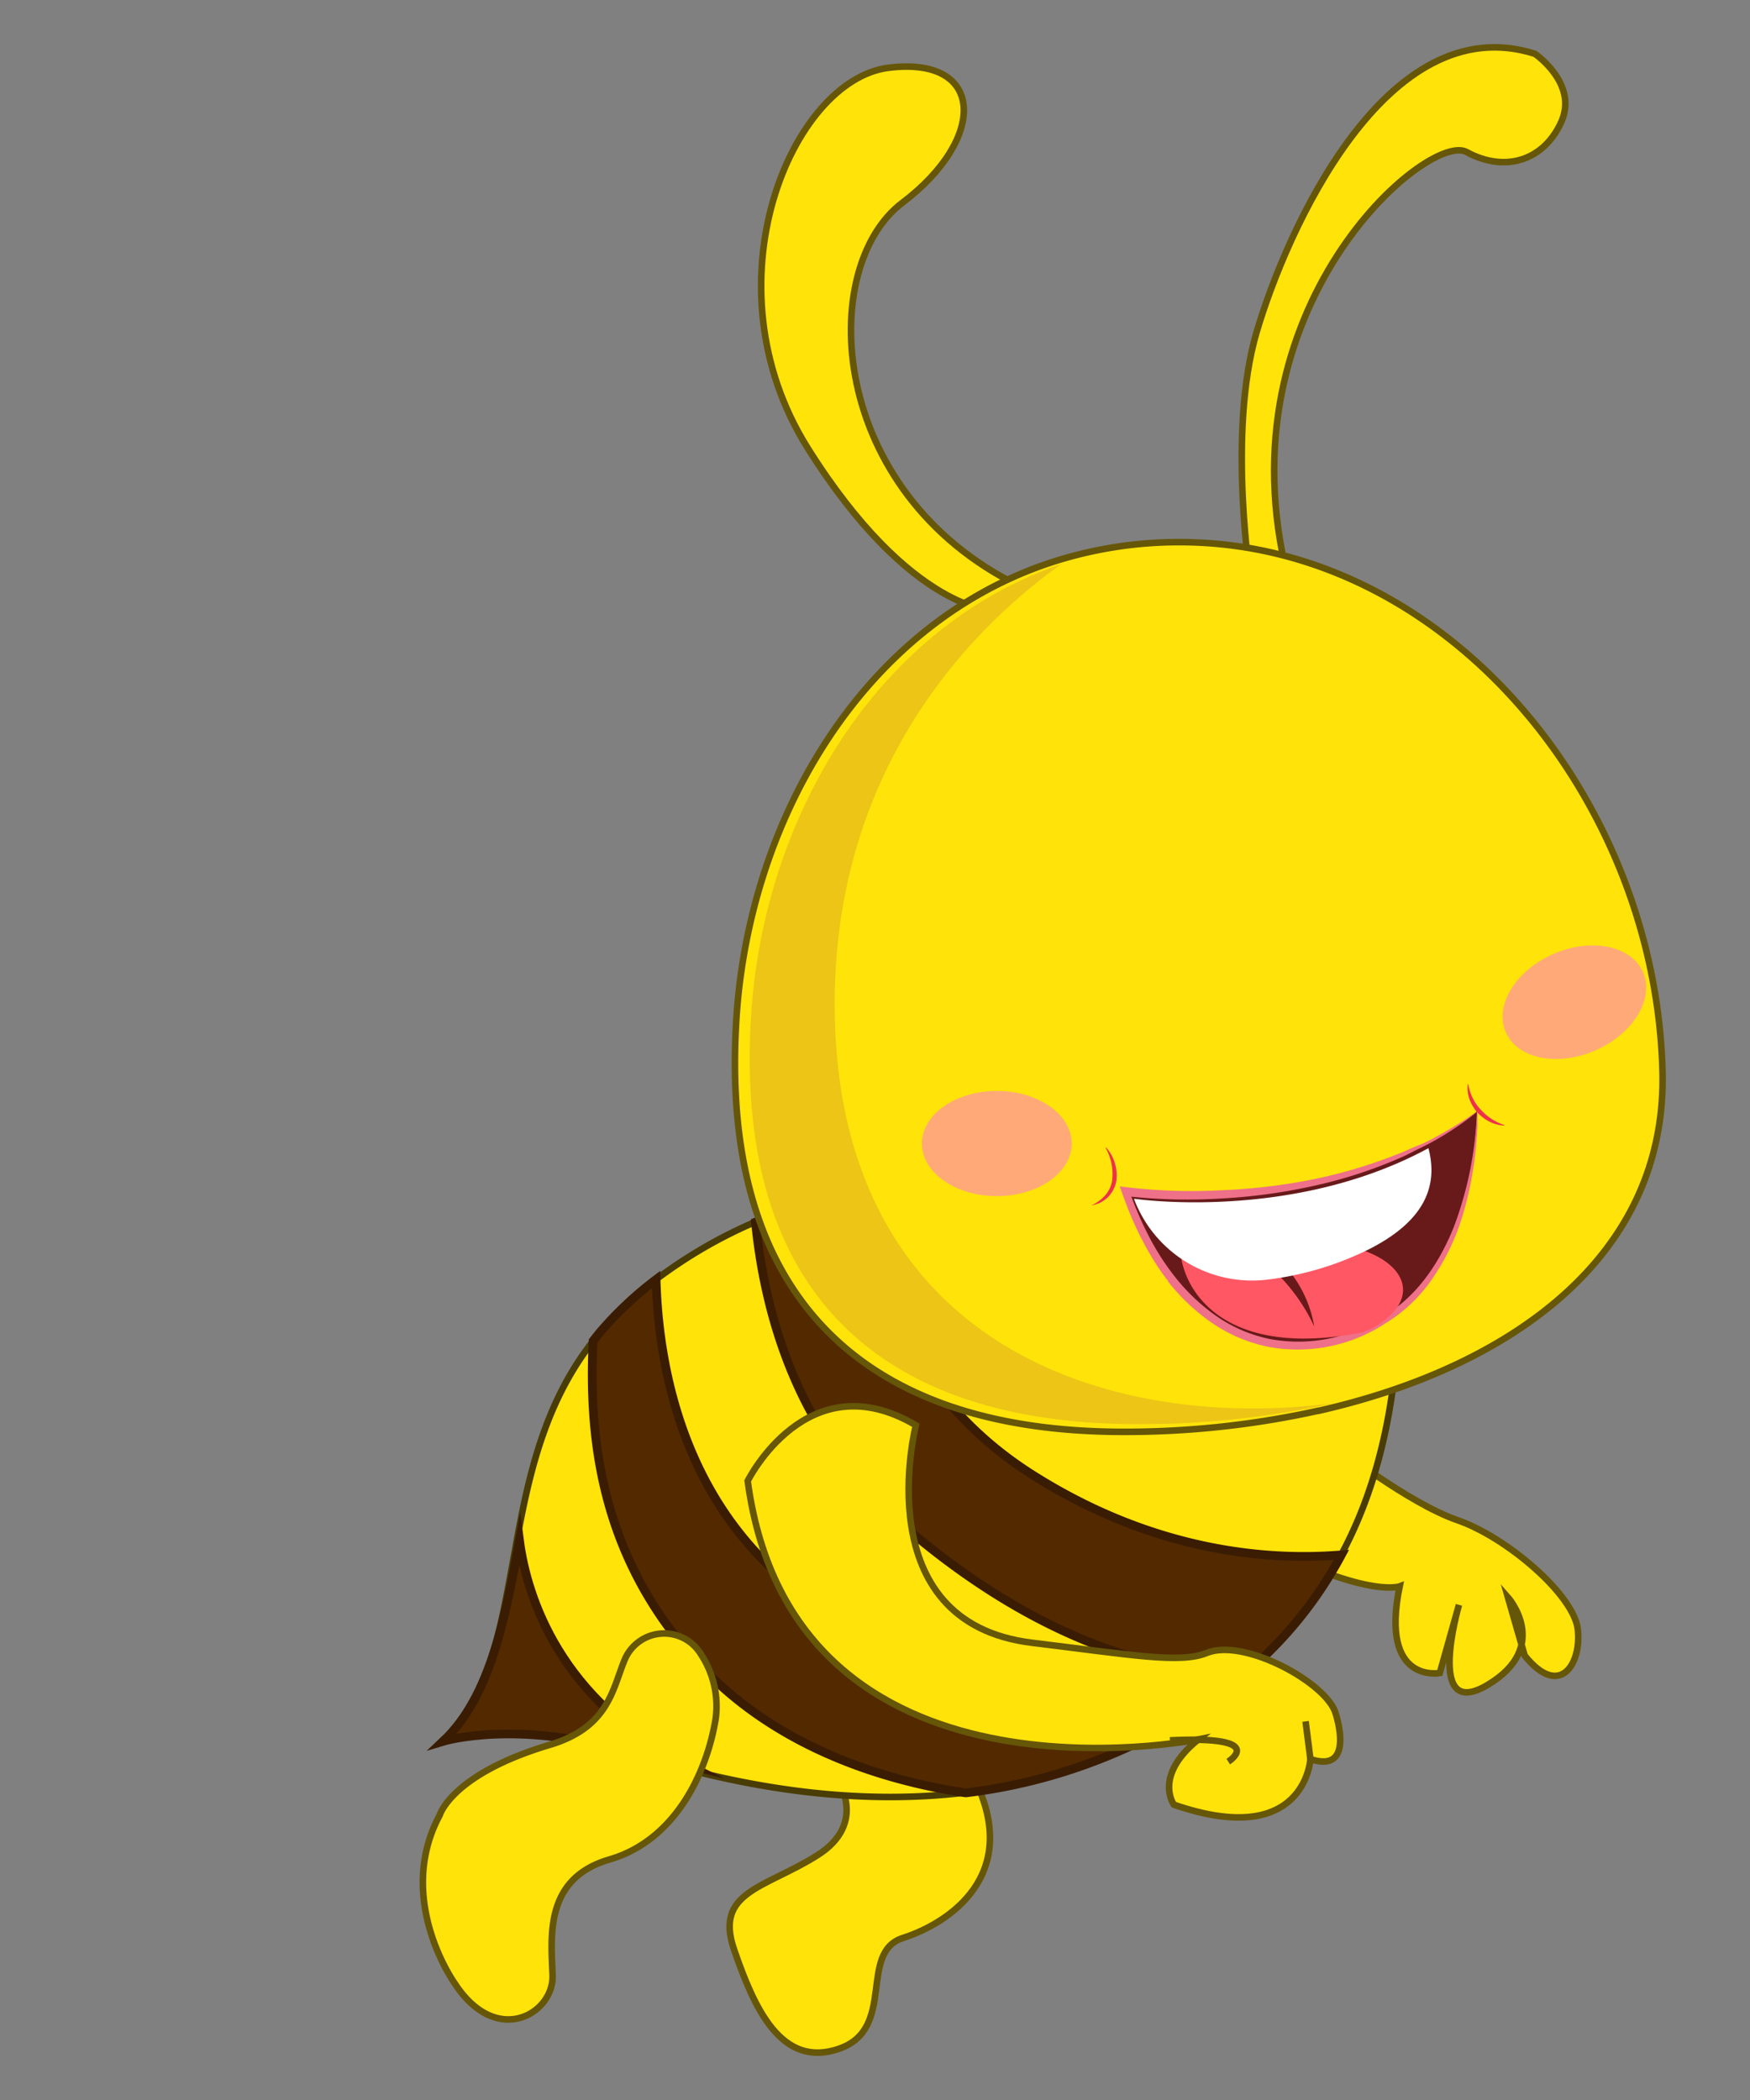 <svg id="a9b09482-6838-4ecb-8fe2-189cfd10ebe0" data-name="Layer 1" xmlns="http://www.w3.org/2000/svg" width="200" height="240" viewBox="0 0 200 240">
  <rect x="0" y="0" width="200" height="240" fill="#808080" stroke="none"/>
  <defs>
    <style>
      .a4686aa7-1eea-4a4a-9c57-82be20e4483f, .a9485084-0e1f-4448-82d9-45eab7462a44 {
        fill: #ffe309;
      }

      .a4686aa7-1eea-4a4a-9c57-82be20e4483f, .b9445277-bb78-41c7-a010-925036698564 {
        stroke: #665608;
      }

      .a4686aa7-1eea-4a4a-9c57-82be20e4483f, .a9485084-0e1f-4448-82d9-45eab7462a44, .b9445277-bb78-41c7-a010-925036698564, .ecb55154-0dae-459a-b4ee-973f857733f6 {
        stroke-miterlimit: 10;
      }

      .a4686aa7-1eea-4a4a-9c57-82be20e4483f, .a9485084-0e1f-4448-82d9-45eab7462a44, .b9445277-bb78-41c7-a010-925036698564 {
        stroke-width: 0.75px;
      }

      .a9485084-0e1f-4448-82d9-45eab7462a44 {
        stroke: #493c05;
      }

      .bc04c59d-a8e1-4abd-bd56-60712b3cf516 {
        fill: #ecc516;
      }

      .ecb55154-0dae-459a-b4ee-973f857733f6 {
        fill: #532900;
        stroke: #3a1c03;
      }

      .b63d5892-af39-4e78-8789-04d49ca2d6b6 {
        fill: #681a1a;
      }

      .a313601a-1e57-49d0-b0fd-94619239803d {
        fill: #ef7089;
      }

      .ba21e42f-8dcf-4ce6-b64a-f9c7e78e611f {
        fill: #ff5763;
      }

      .edec2388-4ffd-4efd-90da-411e22584b68 {
        fill: #fff;
      }

      .ae043f7d-ced7-4718-bdc8-d0d5e2e04ccb {
        fill: #ef304c;
      }

      .b5fea632-2119-4a06-a911-c9ffa0b162b7 {
        fill: #ffa979;
      }

      .b9445277-bb78-41c7-a010-925036698564 {
        fill: none;
      }
    </style>
  </defs>
  <g>
    <g>
      <g>
        <path class="a4686aa7-1eea-4a4a-9c57-82be20e4483f" d="M95.57,203.19s3.8,5.11-2.2,8.87-11.76,4.12-9.47,10.77,5.38,13.61,12,11.31,2.12-11,7.3-12.66,13.69-7.17,8.11-18.28S95.57,203.19,95.57,203.19Z"/>
        <g>
          <path class="a4686aa7-1eea-4a4a-9c57-82be20e4483f" d="M133.07,144.88s-.91,5.05,19.65,20.43c0,0,8.21,6.47,13.86,8.43s13.29,8.53,13.74,12.47-2.06,8-6.07,3l-1.92-6.67s5,5.62-2.28,10-3.31-9.13-3.31-9.13l-2.19,7.79s-6.89,1.31-4.59-9.9c0,0-4.3,1.63-19.11-6.66s-26.2-22.06-26.2-22.06Z"/>
          <path class="a9485084-0e1f-4448-82d9-45eab7462a44" d="M159.77,152.66c-.6,9.6-2.67,17.93-6.47,25a46,46,0,0,1-11.1,13.65h0a57.7,57.7,0,0,1-11.42,7.44c-.76.39-1.55.77-2.33,1.11a62.41,62.41,0,0,1-18.06,5c-12.32,1.49-23.92-.53-32.6-2.85-2.08-.54-4-1.12-5.68-1.65-12.82-4-21.44-1.39-21.44-1.39,5.42-5.11,6.61-13.25,8.23-22,1.44-8,3.23-16.53,8.9-23.73.29-.38.58-.75.9-1.13a40.72,40.72,0,0,1,6.3-5.9,54.22,54.22,0,0,1,11.32-6.56,2.15,2.15,0,0,1,.32-.13,73,73,0,0,1,11.54-3.85,58.91,58.91,0,0,1,7.17-1.38c15.22-1.6,18-13.23,18-13.23l36.44,19.63A105.55,105.55,0,0,1,159.77,152.66Z"/>
          <path class="bc04c59d-a8e1-4abd-bd56-60712b3cf516" d="M159,151c-6.55,2.8-14.38,3.71-23.84,3.71-19.59,0-35.65-7.32-37-16.63a58.55,58.55,0,0,1,9.73-3.55,45,45,0,0,1,6-1.27c12.83-1.48,15.2-12.21,15.2-12.21l30.74,18.12C160,143.06,159.2,147.54,159,151Z"/>
          <path class="ecb55154-0dae-459a-b4ee-973f857733f6" d="M78.39,201.6c-2.08-.55-4.6-.68-6.3-1.21-12.82-4-21.44-1.39-21.44-1.39,5.42-5.11,7.1-14.17,8.72-22.94C60.23,182.62,64.06,194.35,78.39,201.6Z"/>
          <path class="ecb55154-0dae-459a-b4ee-973f857733f6" d="M153.3,177.7a46,46,0,0,1-11.1,13.65h0c-7.74,0-22.52-2.48-39.86-17.79-10.66-9.41-14.81-22.18-16-33.89a74.59,74.59,0,0,1,11.86-4c1.08,9.23,5.21,23.66,19.78,32.87C132.23,177.58,145.44,178.36,153.3,177.7Z"/>
          <path class="ecb55154-0dae-459a-b4ee-973f857733f6" d="M128.43,199.9a62.41,62.41,0,0,1-18.06,5c-9-1.35-21.45-5-30.47-14.71C68.85,178.3,67.22,164.8,67.78,153.26c.29-.38.58-.75.9-1.13a40.72,40.72,0,0,1,6.3-5.9c.24,9,2.6,24.1,14.72,34.35C104,192.7,121.59,198.13,128.43,199.9Z"/>
          <g>
            <path class="a4686aa7-1eea-4a4a-9c57-82be20e4483f" d="M113.74,69.83s-9.61.2-21.43-18.62-1.8-42.06,9.21-43.46,11.42,8,1.61,15.42S94.52,56.22,116.54,67C116.54,67,129.16,77,113.74,69.83Z"/>
            <path class="a4686aa7-1eea-4a4a-9c57-82be20e4483f" d="M143,67s-2.8-17.42.6-29S158.4.74,175.42,6.15c0,0,5,3.41,3,7.81s-6.41,5.81-10.82,3.41S139.37,35.19,147.18,66C147.18,66,146.58,74.64,143,67Z"/>
            <g>
              <path class="a4686aa7-1eea-4a4a-9c57-82be20e4483f" d="M190,122.5c.51,21.19-17.48,33.8-39.32,38.74a.1.1,0,0,1-.07,0,102,102,0,0,1-22.2,2.4c-30.26,0-46-15.92-44.29-46.56,1.24-23,14.18-45.3,35.46-52.62a47,47,0,0,1,15.3-2.5C165.15,62,189.24,91.11,190,122.5Z"/>
              <path class="bc04c59d-a8e1-4abd-bd56-60712b3cf516" d="M152.3,160.38a102.56,102.56,0,0,1-22.2,2.38c-30.26,0-46-15.77-44.29-46.14C87.05,93.8,100,71.74,121.27,64.48c-9.26,6.6-26.52,22.83-25.86,51.84C96.26,154,127.06,163.63,152.3,160.38Z"/>
              <g>
                <g>
                  <g>
                    <g>
                      <path class="b63d5892-af39-4e78-8789-04d49ca2d6b6" d="M168.81,127s0,10.07-4.85,17.65a17.79,17.79,0,0,1-5,5.33c-7.78,5.33-17.79,4.95-24.82-4.14-.17-.19-.3-.39-.46-.6a35,35,0,0,1-4.49-8.63s18.47,2.51,34.06-6A40.09,40.09,0,0,0,168.81,127Z"/>
                      <path class="a313601a-1e57-49d0-b0fd-94619239803d" d="M168.84,127a25.85,25.85,0,0,1-.1,3.43c-.1,1.12-.22,2.24-.41,3.36a37.09,37.09,0,0,1-1.66,6.6,25.94,25.94,0,0,1-3.2,6.07,17.51,17.51,0,0,1-5.07,4.74A18.31,18.31,0,0,1,145,153.93a17.49,17.49,0,0,1-6.47-2.73,22.94,22.94,0,0,1-5.08-4.8l.05,0a23,23,0,0,1-1.59-2.27c-.48-.77-.93-1.55-1.34-2.35a38.92,38.92,0,0,1-2.14-4.92l-.46-1.27,1.35.16a63.88,63.88,0,0,0,10.27.28,66.53,66.53,0,0,0,10.24-1.2,56.84,56.84,0,0,0,9.9-2.93c.82-.3,1.58-.7,2.37-1s1.58-.73,2.33-1.15A47.46,47.46,0,0,0,168.84,127Zm-.05.09a34.1,34.1,0,0,1-4.26,2.93c-.75.45-1.52.85-2.31,1.23s-1.54.81-2.35,1.14a52.45,52.45,0,0,1-9.93,3.18,64.42,64.42,0,0,1-10.34,1.4,62.77,62.77,0,0,1-10.44-.22l.09-.12a41.89,41.89,0,0,0,2.12,4.8,28.83,28.83,0,0,0,2.83,4.39h0A22.47,22.47,0,0,0,139,150.4a16.59,16.59,0,0,0,6.12,2.63A17.74,17.74,0,0,0,158,150.49c3.92-2.25,6.54-6.2,8.18-10.34A41.38,41.38,0,0,0,168.79,127.05Z"/>
                    </g>
                    <path class="ba21e42f-8dcf-4ce6-b64a-f9c7e78e611f" d="M149,142.24c7.38-.82,13.83,3.29,10.4,7.55a8.91,8.91,0,0,1-3.61,2.46c-15,3-20.23-3.9-20.87-8.94,1.73-.85,4-.62,9.5-.29A35.63,35.63,0,0,1,149,142.24Z"/>
                    <path class="b63d5892-af39-4e78-8789-04d49ca2d6b6" d="M143.41,141.94a13.64,13.64,0,0,1,6.79,9.68s-2.75-6.65-9.11-9.39Z"/>
                    <path class="edec2388-4ffd-4efd-90da-411e22584b68" d="M153.92,143.91a35.58,35.58,0,0,1-9.14,2.34,14.43,14.43,0,0,1-15.15-9.15l0-.1s18,2.69,33.62-5.78C164.36,135.47,163.14,140.22,153.92,143.91Z"/>
                  </g>
                  <path class="ae043f7d-ced7-4718-bdc8-d0d5e2e04ccb" d="M126.4,131.13a4.65,4.65,0,0,1,1,1.75,4.89,4.89,0,0,1,.18,2.09,3.48,3.48,0,0,1-1,1.89,4.16,4.16,0,0,1-.86.6,5.2,5.2,0,0,1-1,.31l0,0a4.88,4.88,0,0,0,1.56-1.13,3.34,3.34,0,0,0,.82-1.71,6.12,6.12,0,0,0-.74-3.74Z"/>
                  <path class="ae043f7d-ced7-4718-bdc8-d0d5e2e04ccb" d="M171.92,128.63a3.87,3.87,0,0,1-1.67-.43,5.38,5.38,0,0,1-1.41-1.06,4.89,4.89,0,0,1-.9-1.52,3.78,3.78,0,0,1-.19-1.73h.05a5.57,5.57,0,0,0,1.41,2.91,6.33,6.33,0,0,0,2.72,1.78Z"/>
                </g>
                <ellipse class="b5fea632-2119-4a06-a911-c9ffa0b162b7" cx="113.92" cy="130.69" rx="8.56" ry="6.01"/>
                <ellipse class="b5fea632-2119-4a06-a911-c9ffa0b162b7" cx="179.93" cy="114.54" rx="8.56" ry="6.01" transform="translate(-30.85 81.87) rotate(-23.67)"/>
              </g>
            </g>
          </g>
          <path class="a4686aa7-1eea-4a4a-9c57-82be20e4483f" d="M71.41,189.64a4.9,4.9,0,0,1,8.68-.61,10.77,10.77,0,0,1,1.7,7.4c-1,6.14-4.59,13.88-12.13,16.08s-6.65,8.94-6.51,13.27-6.39,8.28-11.19.88c0,0-6.88-9.61-1.7-19.23,0,0,1.34-4.66,12.51-8C69.6,197.42,70,193,71.41,189.64Z"/>
        </g>
      </g>
      <path class="a4686aa7-1eea-4a4a-9c57-82be20e4483f" d="M104.67,162.89s-5.78,22.55,13.3,24.86c11.22,1.36,16.89,2.41,19.94,1.16,4.28-1.76,13.78,3.46,14.74,6.93,0,0,2.32,6.94-2.89,5.2,0,0-.57,10.41-15.6,5.21,0,0-2.4-3.27,2.8-7.46,0,0-46.3,9.34-51.51-29.54C85.45,169.25,92.25,155.52,104.67,162.89Z"/>
      <path class="b9445277-bb78-41c7-a010-925036698564" d="M140.37,201.33s4.76-3-6.66-2.43"/>
    </g>
    <line class="a4686aa7-1eea-4a4a-9c57-82be20e4483f" x1="149.76" y1="201.04" x2="149.21" y2="196.73"/>
  </g>
</svg>
